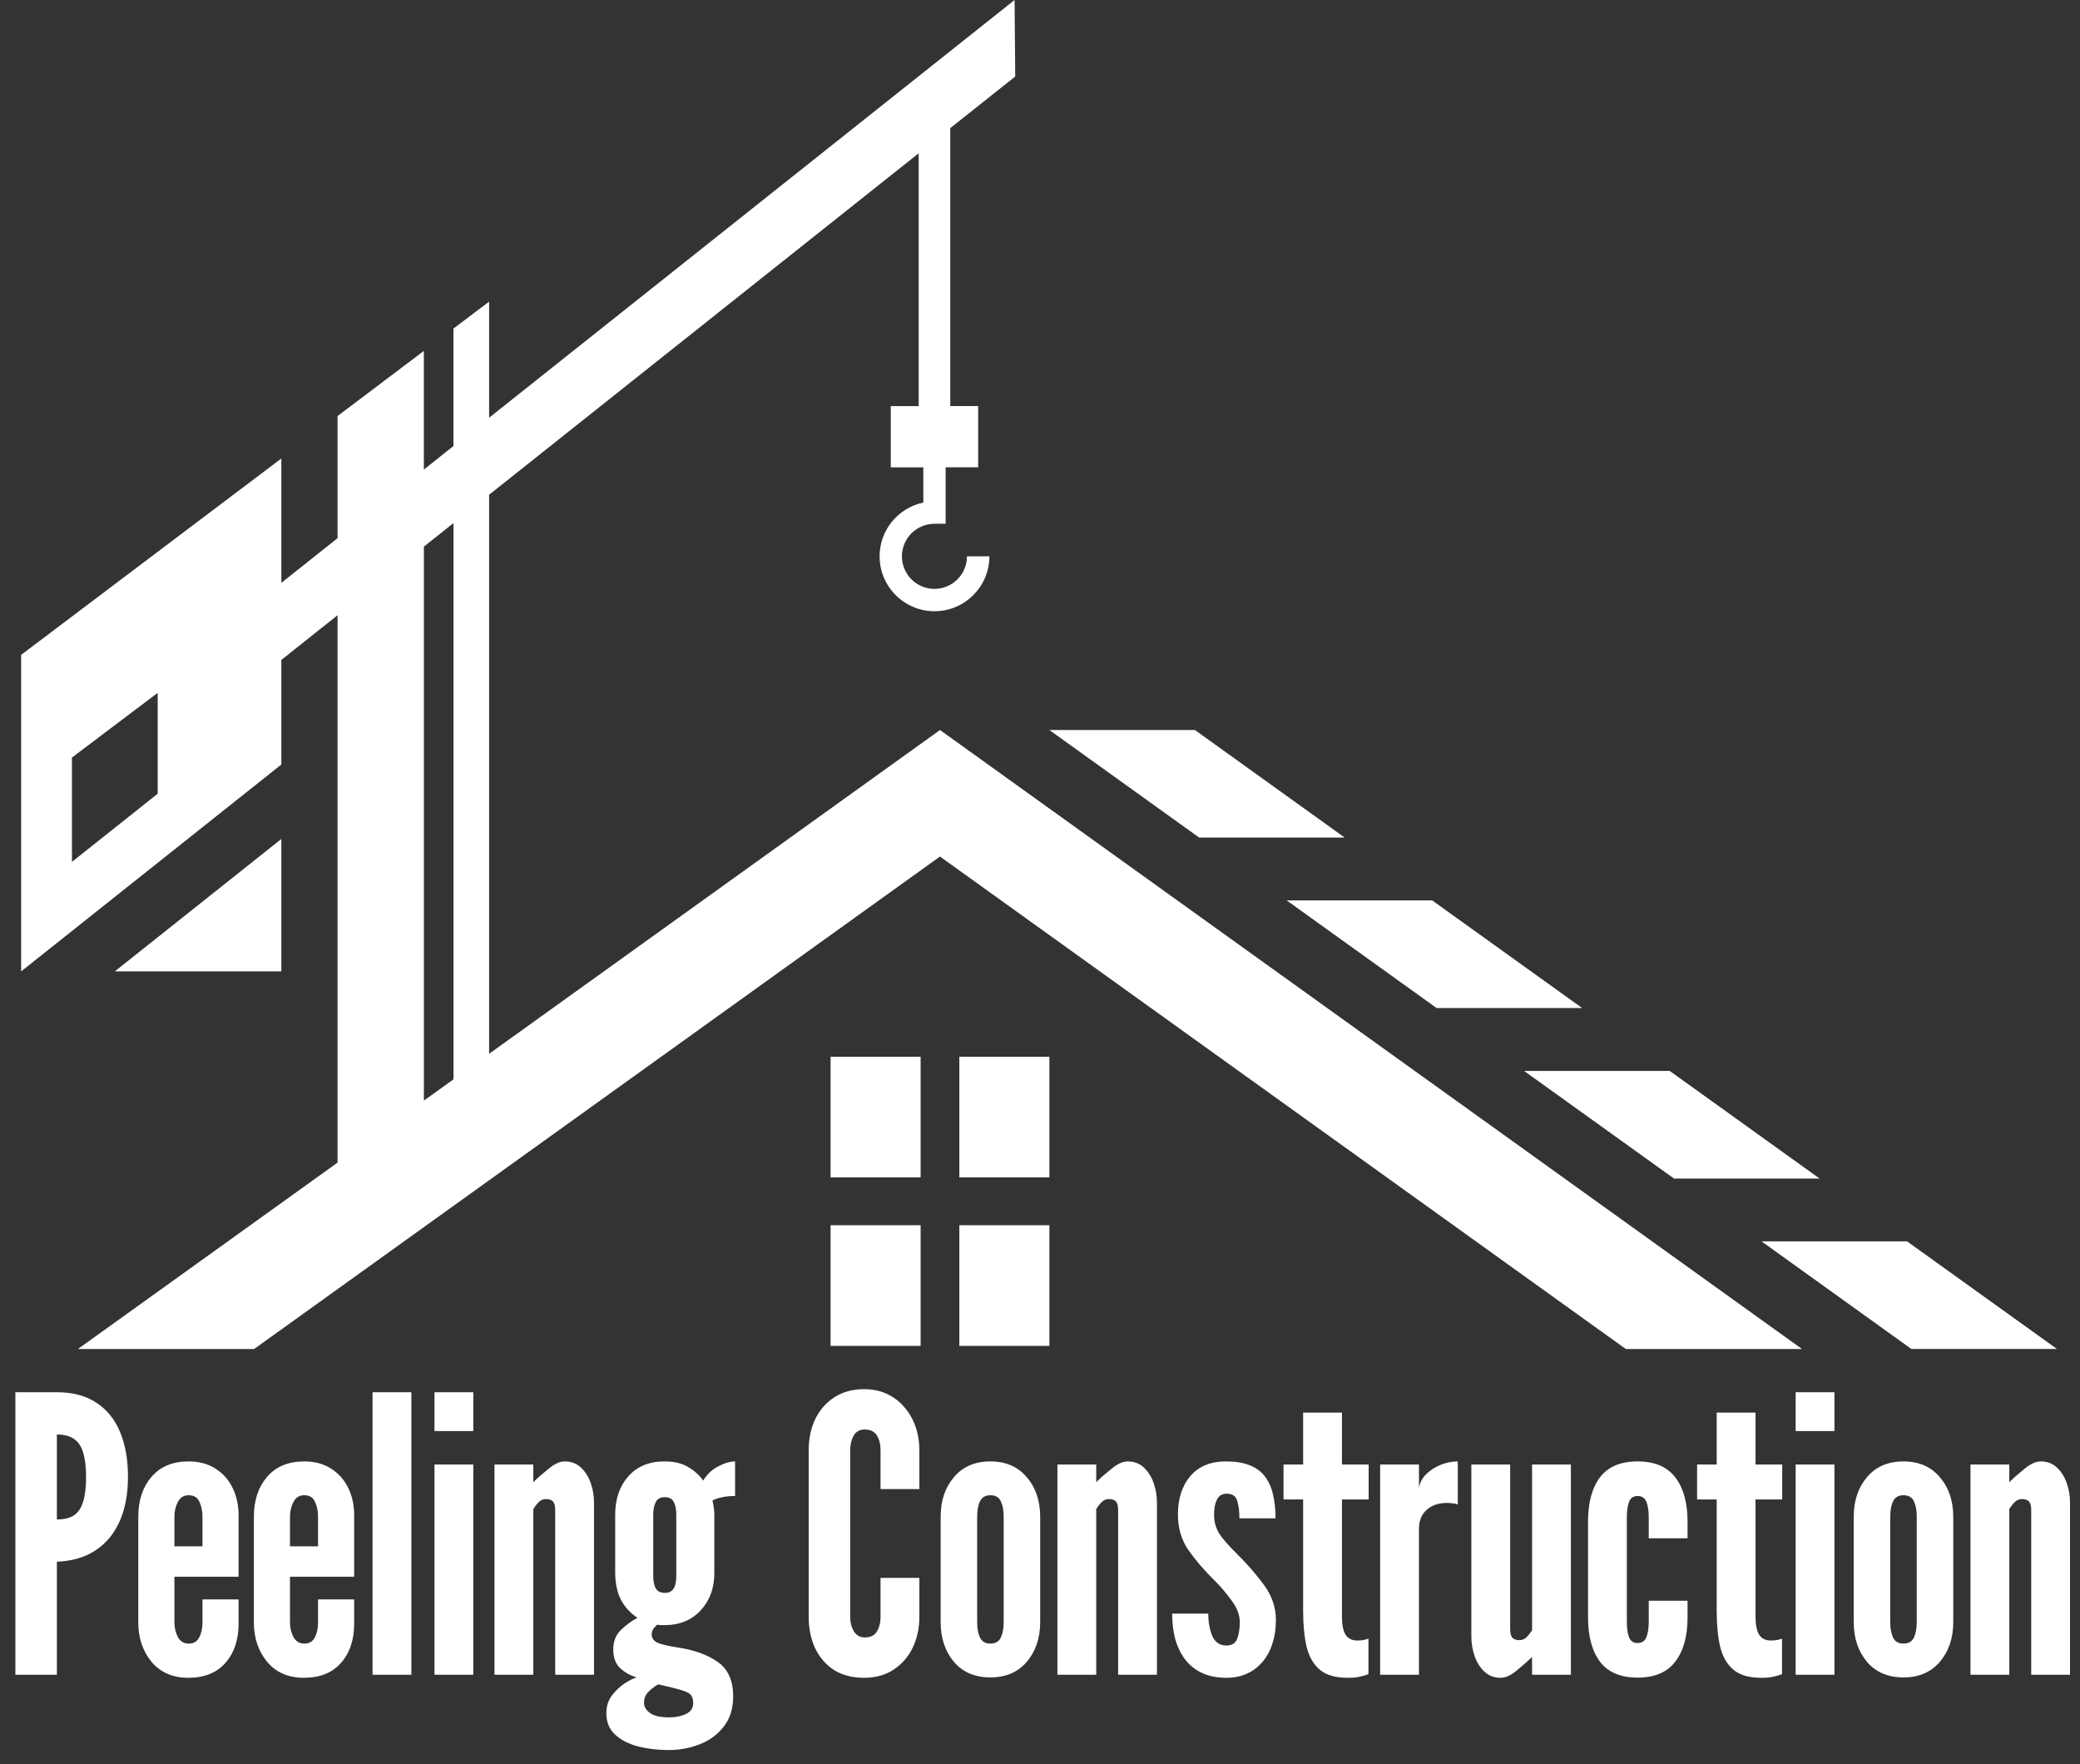 <svg width="2165" height="1836" viewBox="0 0 2165 1836" fill="none" xmlns="http://www.w3.org/2000/svg">
<rect x="0" y="0" width="2165" height="1836" fill="#333333" stroke="none"/>
<path d="M16 1743V1449H59.2C75.6 1449 89.267 1452.6 100.2 1459.8C111.267 1467 119.533 1477.2 125 1490.4C130.467 1503.6 133.2 1519.13 133.2 1537C133.2 1554.87 130.333 1570.27 124.6 1583.2C118.867 1596.13 110.467 1606.27 99.4 1613.6C88.467 1620.8 75.067 1624.73 59.2 1625.4V1743H16ZM59.2 1581.4C66.8 1581.4 72.8 1579.93 77.2 1577C81.6 1573.93 84.733 1569.13 86.6 1562.6C88.6 1556.07 89.6 1547.67 89.6 1537.4C89.6 1527 88.6 1518.53 86.6 1512C84.733 1505.47 81.533 1500.67 77 1497.6C72.6 1494.53 66.667 1493 59.2 1493V1581.4ZM195.938 1746.2C179.804 1746.2 167.071 1740.67 157.738 1729.6C148.538 1718.4 143.938 1704.73 143.938 1688.6V1578.6C143.938 1561.53 148.538 1547.67 157.738 1537C166.938 1526.33 179.804 1521 196.338 1521C207.138 1521 216.404 1523.47 224.138 1528.4C232.004 1533.33 238.004 1540.07 242.138 1548.6C246.271 1557 248.338 1566.6 248.338 1577.4V1641H181.538V1688.6C181.538 1694.07 182.738 1699.13 185.138 1703.8C187.671 1708.33 191.404 1710.6 196.338 1710.6C201.538 1710.6 205.204 1708.47 207.338 1704.2C209.604 1699.93 210.738 1694.73 210.738 1688.6V1664.6H248.338V1689.8C248.338 1706.73 243.738 1720.4 234.538 1730.8C225.471 1741.07 212.604 1746.2 195.938 1746.2ZM181.538 1609.4H210.738V1578.6C210.738 1572.6 209.671 1567.4 207.538 1563C205.538 1558.47 201.804 1556.2 196.338 1556.2C191.271 1556.2 187.538 1558.53 185.138 1563.2C182.738 1567.73 181.538 1572.87 181.538 1578.6V1609.4ZM316.25 1746.2C300.117 1746.2 287.383 1740.67 278.05 1729.6C268.85 1718.4 264.25 1704.73 264.25 1688.6V1578.6C264.25 1561.53 268.85 1547.67 278.05 1537C287.25 1526.33 300.117 1521 316.65 1521C327.45 1521 336.717 1523.47 344.45 1528.4C352.317 1533.33 358.317 1540.07 362.45 1548.6C366.583 1557 368.65 1566.6 368.65 1577.4V1641H301.85V1688.6C301.85 1694.07 303.05 1699.13 305.45 1703.8C307.983 1708.33 311.717 1710.6 316.65 1710.6C321.85 1710.6 325.517 1708.47 327.65 1704.2C329.917 1699.93 331.05 1694.73 331.05 1688.6V1664.6H368.65V1689.8C368.65 1706.73 364.05 1720.4 354.85 1730.8C345.783 1741.07 332.917 1746.2 316.25 1746.2ZM301.85 1609.4H331.05V1578.6C331.05 1572.6 329.983 1567.4 327.85 1563C325.85 1558.47 322.117 1556.2 316.65 1556.2C311.583 1556.2 307.85 1558.53 305.45 1563.2C303.05 1567.73 301.85 1572.87 301.85 1578.6V1609.4ZM387.781 1743V1449H428.181V1743H387.781ZM452.234 1743V1524.2H492.634V1743H452.234ZM452.234 1489.4V1449H492.634V1489.4H452.234ZM514.688 1743V1524.2H555.088V1542.6C559.888 1537.93 565.288 1533.2 571.288 1528.4C577.288 1523.47 582.821 1521 587.888 1521C594.554 1521 600.154 1523.13 604.688 1527.4C609.221 1531.67 612.621 1537.07 614.887 1543.6C617.154 1550.13 618.288 1556.87 618.288 1563.8V1743H577.888V1571.8C577.888 1567.53 577.154 1564.53 575.688 1562.8C574.221 1561.07 571.754 1560.2 568.288 1560.2C565.354 1560.2 562.821 1561.27 560.688 1563.4C558.688 1565.4 556.821 1567.8 555.088 1570.6V1743H514.688ZM695.925 1821.4C684.592 1821.4 673.992 1820.13 664.125 1817.6C654.258 1815.07 646.258 1810.93 640.125 1805.2C634.125 1799.6 631.125 1792.2 631.125 1783C631.125 1775.93 633.058 1769.8 636.925 1764.6C640.925 1759.4 645.458 1755.13 650.525 1751.8C655.592 1748.6 659.658 1746.6 662.725 1745.8C656.192 1743.93 650.458 1740.73 645.525 1736.2C640.725 1731.67 638.325 1725.13 638.325 1716.6C638.325 1708.33 640.992 1701.6 646.325 1696.4C651.658 1691.2 657.392 1687 663.525 1683.8C656.192 1679 650.458 1672.73 646.325 1665C642.325 1657.13 640.325 1647.53 640.325 1636.2V1576.6C640.325 1560.2 644.858 1546.87 653.925 1536.6C663.125 1526.2 675.658 1521 691.525 1521C701.792 1521 710.125 1523 716.525 1527C723.058 1530.87 728.192 1535.53 731.925 1541C735.792 1534.47 740.992 1529.53 747.525 1526.2C754.058 1522.73 759.925 1521 765.125 1521V1557C759.792 1557 755.125 1557.47 751.125 1558.4C747.125 1559.2 743.925 1560.33 741.525 1561.8C741.925 1562.73 742.325 1564.67 742.725 1567.6C743.258 1570.53 743.525 1573.13 743.525 1575.4V1637.4C743.525 1652.87 738.792 1665.73 729.325 1676C719.858 1686.27 707.258 1691.4 691.525 1691.4C687.792 1691.4 685.258 1691.27 683.925 1691C682.192 1692.6 680.792 1694.2 679.725 1695.8C678.792 1697.4 678.325 1699.13 678.325 1701C678.325 1705.27 680.725 1708.33 685.525 1710.2C690.458 1711.93 696.992 1713.4 705.125 1714.6C722.325 1717.13 736.258 1722.13 746.925 1729.6C757.725 1737.07 763.125 1749 763.125 1765.4C763.125 1778.2 759.858 1788.73 753.325 1797C746.925 1805.27 738.592 1811.4 728.325 1815.4C718.058 1819.4 707.258 1821.4 695.925 1821.4ZM696.725 1787.4C703.392 1787.4 709.192 1786.2 714.125 1783.8C719.058 1781.4 721.525 1777.67 721.525 1772.6C721.525 1767.53 719.992 1764.07 716.925 1762.2C713.992 1760.47 708.992 1758.73 701.925 1757L685.125 1753C680.992 1755.4 677.458 1758.13 674.525 1761.2C671.725 1764.27 670.325 1767.93 670.325 1772.2C670.325 1776.33 672.392 1779.87 676.525 1782.8C680.658 1785.87 687.392 1787.4 696.725 1787.4ZM691.925 1657.8C696.192 1657.8 699.258 1656.33 701.125 1653.4C702.992 1650.47 703.925 1646.07 703.925 1640.2V1576.2C703.925 1570.87 703.058 1566.53 701.325 1563.2C699.592 1559.87 696.458 1558.2 691.925 1558.2C687.392 1558.2 684.258 1559.93 682.525 1563.4C680.792 1566.87 679.925 1571.13 679.925 1576.2V1640.2C679.925 1646.07 680.858 1650.47 682.725 1653.4C684.592 1656.33 687.658 1657.8 691.925 1657.8ZM899.334 1746.2C887.068 1746.2 876.601 1743.47 867.934 1738C859.401 1732.4 852.868 1724.8 848.334 1715.2C843.934 1705.6 841.734 1694.73 841.734 1682.6V1509.4C841.734 1497.4 844.001 1486.6 848.534 1477C853.201 1467.4 859.868 1459.8 868.534 1454.2C877.201 1448.6 887.468 1445.8 899.334 1445.8C908.268 1445.8 916.268 1447.47 923.334 1450.8C930.401 1454.13 936.401 1458.73 941.334 1464.6C946.401 1470.33 950.268 1477.07 952.934 1484.8C955.601 1492.4 956.934 1500.6 956.934 1509.4V1549.8H916.534V1509.4C916.534 1503.27 915.268 1498.13 912.734 1494C910.201 1489.87 906.001 1487.8 900.134 1487.8C894.801 1487.8 890.934 1489.93 888.534 1494.2C886.134 1498.47 884.934 1503.53 884.934 1509.4V1682.6C884.934 1688.47 886.201 1693.53 888.734 1697.8C891.401 1702.07 895.201 1704.2 900.134 1704.2C906.134 1704.2 910.334 1702.13 912.734 1698C915.268 1693.87 916.534 1688.73 916.534 1682.6V1642.2H956.934V1682.6C956.934 1694.6 954.601 1705.4 949.934 1715C945.268 1724.6 938.601 1732.2 929.934 1737.8C921.401 1743.4 911.201 1746.2 899.334 1746.2ZM1030.89 1745.8C1014.76 1745.8 1002.09 1740.4 992.894 1729.6C983.694 1718.67 979.094 1704.87 979.094 1688.2V1578.6C979.094 1561.93 983.694 1548.2 992.894 1537.4C1002.09 1526.47 1014.76 1521 1030.89 1521C1046.89 1521 1059.49 1526.47 1068.69 1537.4C1078.03 1548.2 1082.69 1561.93 1082.69 1578.6V1688.2C1082.69 1704.87 1078.03 1718.67 1068.69 1729.6C1059.49 1740.4 1046.89 1745.8 1030.89 1745.8ZM1030.89 1710.6C1036.09 1710.6 1039.69 1708.53 1041.69 1704.4C1043.69 1700.13 1044.69 1694.73 1044.69 1688.2V1578.6C1044.69 1571.93 1043.69 1566.53 1041.69 1562.4C1039.69 1558.27 1036.09 1556.2 1030.89 1556.2C1025.69 1556.2 1022.09 1558.27 1020.09 1562.4C1018.09 1566.53 1017.09 1571.93 1017.09 1578.6V1688.2C1017.09 1694.87 1018.09 1700.27 1020.09 1704.4C1022.09 1708.53 1025.69 1710.6 1030.89 1710.6ZM1100.63 1743V1524.2H1141.03V1542.6C1145.83 1537.93 1151.23 1533.2 1157.23 1528.4C1163.23 1523.47 1168.76 1521 1173.83 1521C1180.49 1521 1186.09 1523.13 1190.62 1527.4C1195.16 1531.67 1198.56 1537.07 1200.82 1543.6C1203.09 1550.13 1204.23 1556.87 1204.23 1563.8V1743H1163.83V1571.8C1163.83 1567.53 1163.09 1564.53 1161.63 1562.8C1160.16 1561.07 1157.69 1560.2 1154.23 1560.2C1151.29 1560.2 1148.76 1561.27 1146.63 1563.4C1144.63 1565.4 1142.76 1567.8 1141.03 1570.6V1743H1100.63ZM1276.46 1746.2C1267 1746.2 1258.73 1744.6 1251.66 1741.4C1244.6 1738.2 1238.73 1733.67 1234.06 1727.8C1229.4 1721.8 1225.86 1714.73 1223.46 1706.6C1221.2 1698.47 1220.06 1689.4 1220.06 1679.4H1257.66C1257.66 1688.33 1259.06 1696.13 1261.86 1702.8C1264.8 1709.33 1269.66 1712.6 1276.46 1712.6C1282.33 1712.6 1286.13 1710.13 1287.86 1705.2C1289.6 1700.27 1290.46 1694.6 1290.46 1688.2C1290.46 1680.73 1287.53 1673.13 1281.66 1665.4C1275.93 1657.53 1269.93 1650.53 1263.66 1644.4C1252.86 1633.73 1243.86 1623.2 1236.66 1612.8C1229.6 1602.4 1226.06 1590.2 1226.06 1576.2C1226.06 1559.67 1230.4 1546.33 1239.06 1536.2C1247.73 1526.07 1260.06 1521 1276.06 1521C1285.66 1521 1293.73 1522.27 1300.26 1524.8C1306.93 1527.33 1312.26 1531.13 1316.26 1536.2C1320.26 1541.27 1323.13 1547.47 1324.86 1554.8C1326.73 1562.13 1327.66 1570.6 1327.66 1580.2H1290.06C1290.06 1573.27 1289.33 1567.27 1287.86 1562.2C1286.4 1557.13 1282.73 1554.6 1276.86 1554.6C1272.06 1554.6 1268.66 1556.67 1266.66 1560.8C1264.66 1564.8 1263.66 1569.93 1263.66 1576.2C1263.66 1583.53 1265.4 1590.07 1268.86 1595.8C1272.46 1601.4 1278.4 1608.27 1286.66 1616.4C1297.06 1626.53 1306.53 1637.33 1315.06 1648.8C1323.73 1660.27 1328.06 1672.73 1328.06 1686.2C1328.06 1695 1326.86 1703.07 1324.46 1710.4C1322.2 1717.73 1318.8 1724.07 1314.26 1729.4C1309.86 1734.73 1304.46 1738.87 1298.06 1741.8C1291.8 1744.73 1284.6 1746.2 1276.46 1746.2ZM1402.78 1746.2C1390.12 1746.2 1380.45 1743.4 1373.78 1737.8C1367.12 1732.2 1362.52 1724.2 1359.98 1713.8C1357.58 1703.4 1356.38 1691 1356.38 1676.6V1560.6H1335.98V1524.2H1356.38V1470.2H1396.78V1524.2H1424.58V1560.6H1396.78V1682.4C1396.78 1690.93 1398.05 1697.27 1400.58 1701.4C1403.12 1705.4 1407.25 1707.4 1412.98 1707.4C1415.52 1707.4 1417.72 1707.2 1419.58 1706.8C1421.58 1706.4 1423.18 1705.93 1424.38 1705.4V1742.4C1421.72 1743.47 1418.78 1744.33 1415.58 1745C1412.52 1745.8 1408.25 1746.2 1402.78 1746.2ZM1436.56 1743V1524.2H1476.96V1548.6C1477.76 1543.27 1480.23 1538.53 1484.36 1534.4C1488.5 1530.27 1493.5 1527 1499.36 1524.6C1505.36 1522.2 1511.36 1521 1517.36 1521V1565.8C1515.63 1565.13 1513.76 1564.73 1511.76 1564.6C1509.9 1564.33 1508.03 1564.2 1506.16 1564.2C1497.36 1564.2 1490.3 1566.6 1484.96 1571.4C1479.63 1576.2 1476.96 1582.73 1476.96 1591V1743H1436.56ZM1561.88 1746.2C1555.22 1746.2 1549.62 1744.07 1545.08 1739.8C1540.55 1735.53 1537.15 1730.13 1534.88 1723.6C1532.62 1716.93 1531.48 1710.2 1531.48 1703.4V1524.2H1571.88V1695.4C1571.88 1699.53 1572.62 1702.53 1574.08 1704.4C1575.68 1706.13 1578.15 1707 1581.48 1707C1584.42 1707 1586.88 1706 1588.88 1704C1591.02 1701.87 1592.95 1699.4 1594.68 1696.6V1524.2H1635.08V1743H1594.68V1724.6C1589.88 1729.13 1584.48 1733.87 1578.48 1738.8C1572.48 1743.73 1566.95 1746.2 1561.88 1746.2ZM1704.52 1746C1686.79 1746 1673.72 1740.47 1665.32 1729.4C1657.06 1718.33 1652.92 1702.93 1652.92 1683.2V1583.8C1652.92 1563.93 1657.06 1548.53 1665.32 1537.6C1673.72 1526.53 1686.79 1521 1704.52 1521C1722.26 1521 1735.32 1526.53 1743.72 1537.6C1752.26 1548.67 1756.52 1564.07 1756.52 1583.8V1601H1716.12V1578.6C1716.12 1572.47 1715.32 1567.33 1713.72 1563.2C1712.12 1559.07 1709.06 1557 1704.52 1557C1699.99 1557 1696.99 1559.13 1695.52 1563.4C1694.06 1567.53 1693.32 1572.6 1693.32 1578.6V1688.4C1693.32 1694.4 1694.06 1699.53 1695.52 1703.8C1696.99 1707.93 1699.99 1710 1704.52 1710C1709.06 1710 1712.12 1707.93 1713.72 1703.8C1715.32 1699.67 1716.12 1694.53 1716.12 1688.4V1666H1756.52V1683.2C1756.52 1702.93 1752.26 1718.33 1743.72 1729.4C1735.32 1740.47 1722.26 1746 1704.52 1746ZM1833.25 1746.2C1820.59 1746.2 1810.92 1743.4 1804.25 1737.8C1797.59 1732.2 1792.99 1724.2 1790.45 1713.8C1788.05 1703.4 1786.85 1691 1786.85 1676.6V1560.6H1766.45V1524.2H1786.85V1470.2H1827.25V1524.2H1855.05V1560.6H1827.25V1682.4C1827.25 1690.93 1828.52 1697.27 1831.05 1701.4C1833.59 1705.4 1837.72 1707.4 1843.45 1707.4C1845.99 1707.4 1848.19 1707.2 1850.05 1706.8C1852.05 1706.4 1853.65 1705.93 1854.85 1705.4V1742.4C1852.19 1743.47 1849.25 1744.33 1846.05 1745C1842.99 1745.8 1838.72 1746.2 1833.25 1746.2ZM1869.03 1743V1524.2H1909.43V1743H1869.03ZM1869.03 1489.4V1449H1909.43V1489.4H1869.03ZM1981.28 1745.8C1965.15 1745.8 1952.48 1740.4 1943.28 1729.6C1934.08 1718.67 1929.48 1704.87 1929.48 1688.2V1578.6C1929.48 1561.93 1934.08 1548.2 1943.28 1537.4C1952.48 1526.47 1965.15 1521 1981.28 1521C1997.28 1521 2009.88 1526.47 2019.08 1537.4C2028.42 1548.2 2033.08 1561.93 2033.08 1578.6V1688.2C2033.08 1704.87 2028.42 1718.67 2019.08 1729.6C2009.88 1740.4 1997.28 1745.8 1981.28 1745.8ZM1981.28 1710.6C1986.48 1710.6 1990.08 1708.53 1992.08 1704.4C1994.08 1700.13 1995.08 1694.73 1995.08 1688.2V1578.6C1995.08 1571.93 1994.08 1566.53 1992.08 1562.4C1990.08 1558.27 1986.48 1556.2 1981.28 1556.2C1976.08 1556.2 1972.48 1558.27 1970.48 1562.4C1968.48 1566.53 1967.48 1571.93 1967.48 1578.6V1688.2C1967.48 1694.87 1968.48 1700.27 1970.48 1704.4C1972.48 1708.53 1976.08 1710.6 1981.28 1710.6ZM2051.02 1743V1524.2H2091.42V1542.6C2096.22 1537.93 2101.62 1533.2 2107.62 1528.4C2113.62 1523.47 2119.15 1521 2124.22 1521C2130.88 1521 2136.48 1523.13 2141.02 1527.4C2145.55 1531.67 2148.95 1537.07 2151.22 1543.6C2153.48 1550.13 2154.62 1556.87 2154.62 1563.8V1743H2114.22V1571.8C2114.22 1567.53 2113.48 1564.53 2112.02 1562.8C2110.55 1561.07 2108.08 1560.2 2104.62 1560.2C2101.68 1560.2 2099.15 1561.27 2097.02 1563.4C2095.02 1565.4 2093.15 1567.8 2091.42 1570.6V1743H2051.02Z" fill="white"/>
<g clip-path="url(#clip0_340_86)">
<path d="M1399.62 871.712L1243.75 759.782H1092.27L1248.15 871.712H1399.62Z" fill="white"/>
<path d="M1495.34 1049.15H1646.81L1490.78 937.148H1339.31L1495.34 1049.15Z" fill="white"/>
<path d="M1742.41 1226.6H1893.96L1737.93 1114.59H1586.38L1742.41 1226.6Z" fill="white"/>
<path d="M1984.97 1291.96H1833.5L1989.45 1403.96H2141L1984.97 1291.96Z" fill="white"/>
<path d="M509.107 1096.72V514.915L956.221 159.533V422.654H927.174V486.406H961.043V523.066C935.096 528.461 915.54 551.498 915.54 579.011C915.54 610.505 941.181 636.143 972.678 636.143C1004.17 636.143 1029.82 610.505 1029.82 579.011H1006.51C1006.51 597.685 991.315 612.877 972.639 612.877C953.963 612.877 938.77 597.685 938.77 579.011C938.77 560.337 953.963 545.145 972.639 545.145H984.274V486.368H1018.14V422.616H989.096V133.359L1056.72 79.633L1056.03 0L509.107 434.746V313.939L471.985 341.95V464.212L441.177 488.702V365.216L351.356 432.986V560.108L292.84 606.64V477.184L22 681.566V1011L292.84 795.676V686.846L351.356 640.314V1209.99L81.128 1404H264.52L978.38 891.458L1692.24 1404H1875.63L978.418 759.783L509.145 1096.72H509.107ZM164.137 826.06L74.89 897.006V788.444L164.137 721.095V826.022V826.06ZM441.215 568.909L472.023 544.418V1123.35L441.215 1145.47V568.909Z" fill="white"/>
<path d="M864.525 1099.82H958.25V1225.37H864.525V1099.82Z" fill="white"/>
<path d="M998.549 1099.82H1092.27V1225.37H998.549V1099.82Z" fill="white"/>
<path d="M864.525 1275.19H958.25V1400.75H864.525V1275.19Z" fill="white"/>
<path d="M998.549 1275.19H1092.27V1400.75H998.549V1275.19Z" fill="white"/>
<path d="M119.514 1010.96H292.841V873.166L119.514 1010.96Z" fill="white"/>
</g>
<defs>
<clipPath id="clip0_340_86">
<rect width="2119" height="1404" fill="white" transform="translate(22)"/>
</clipPath>
</defs>
</svg>

